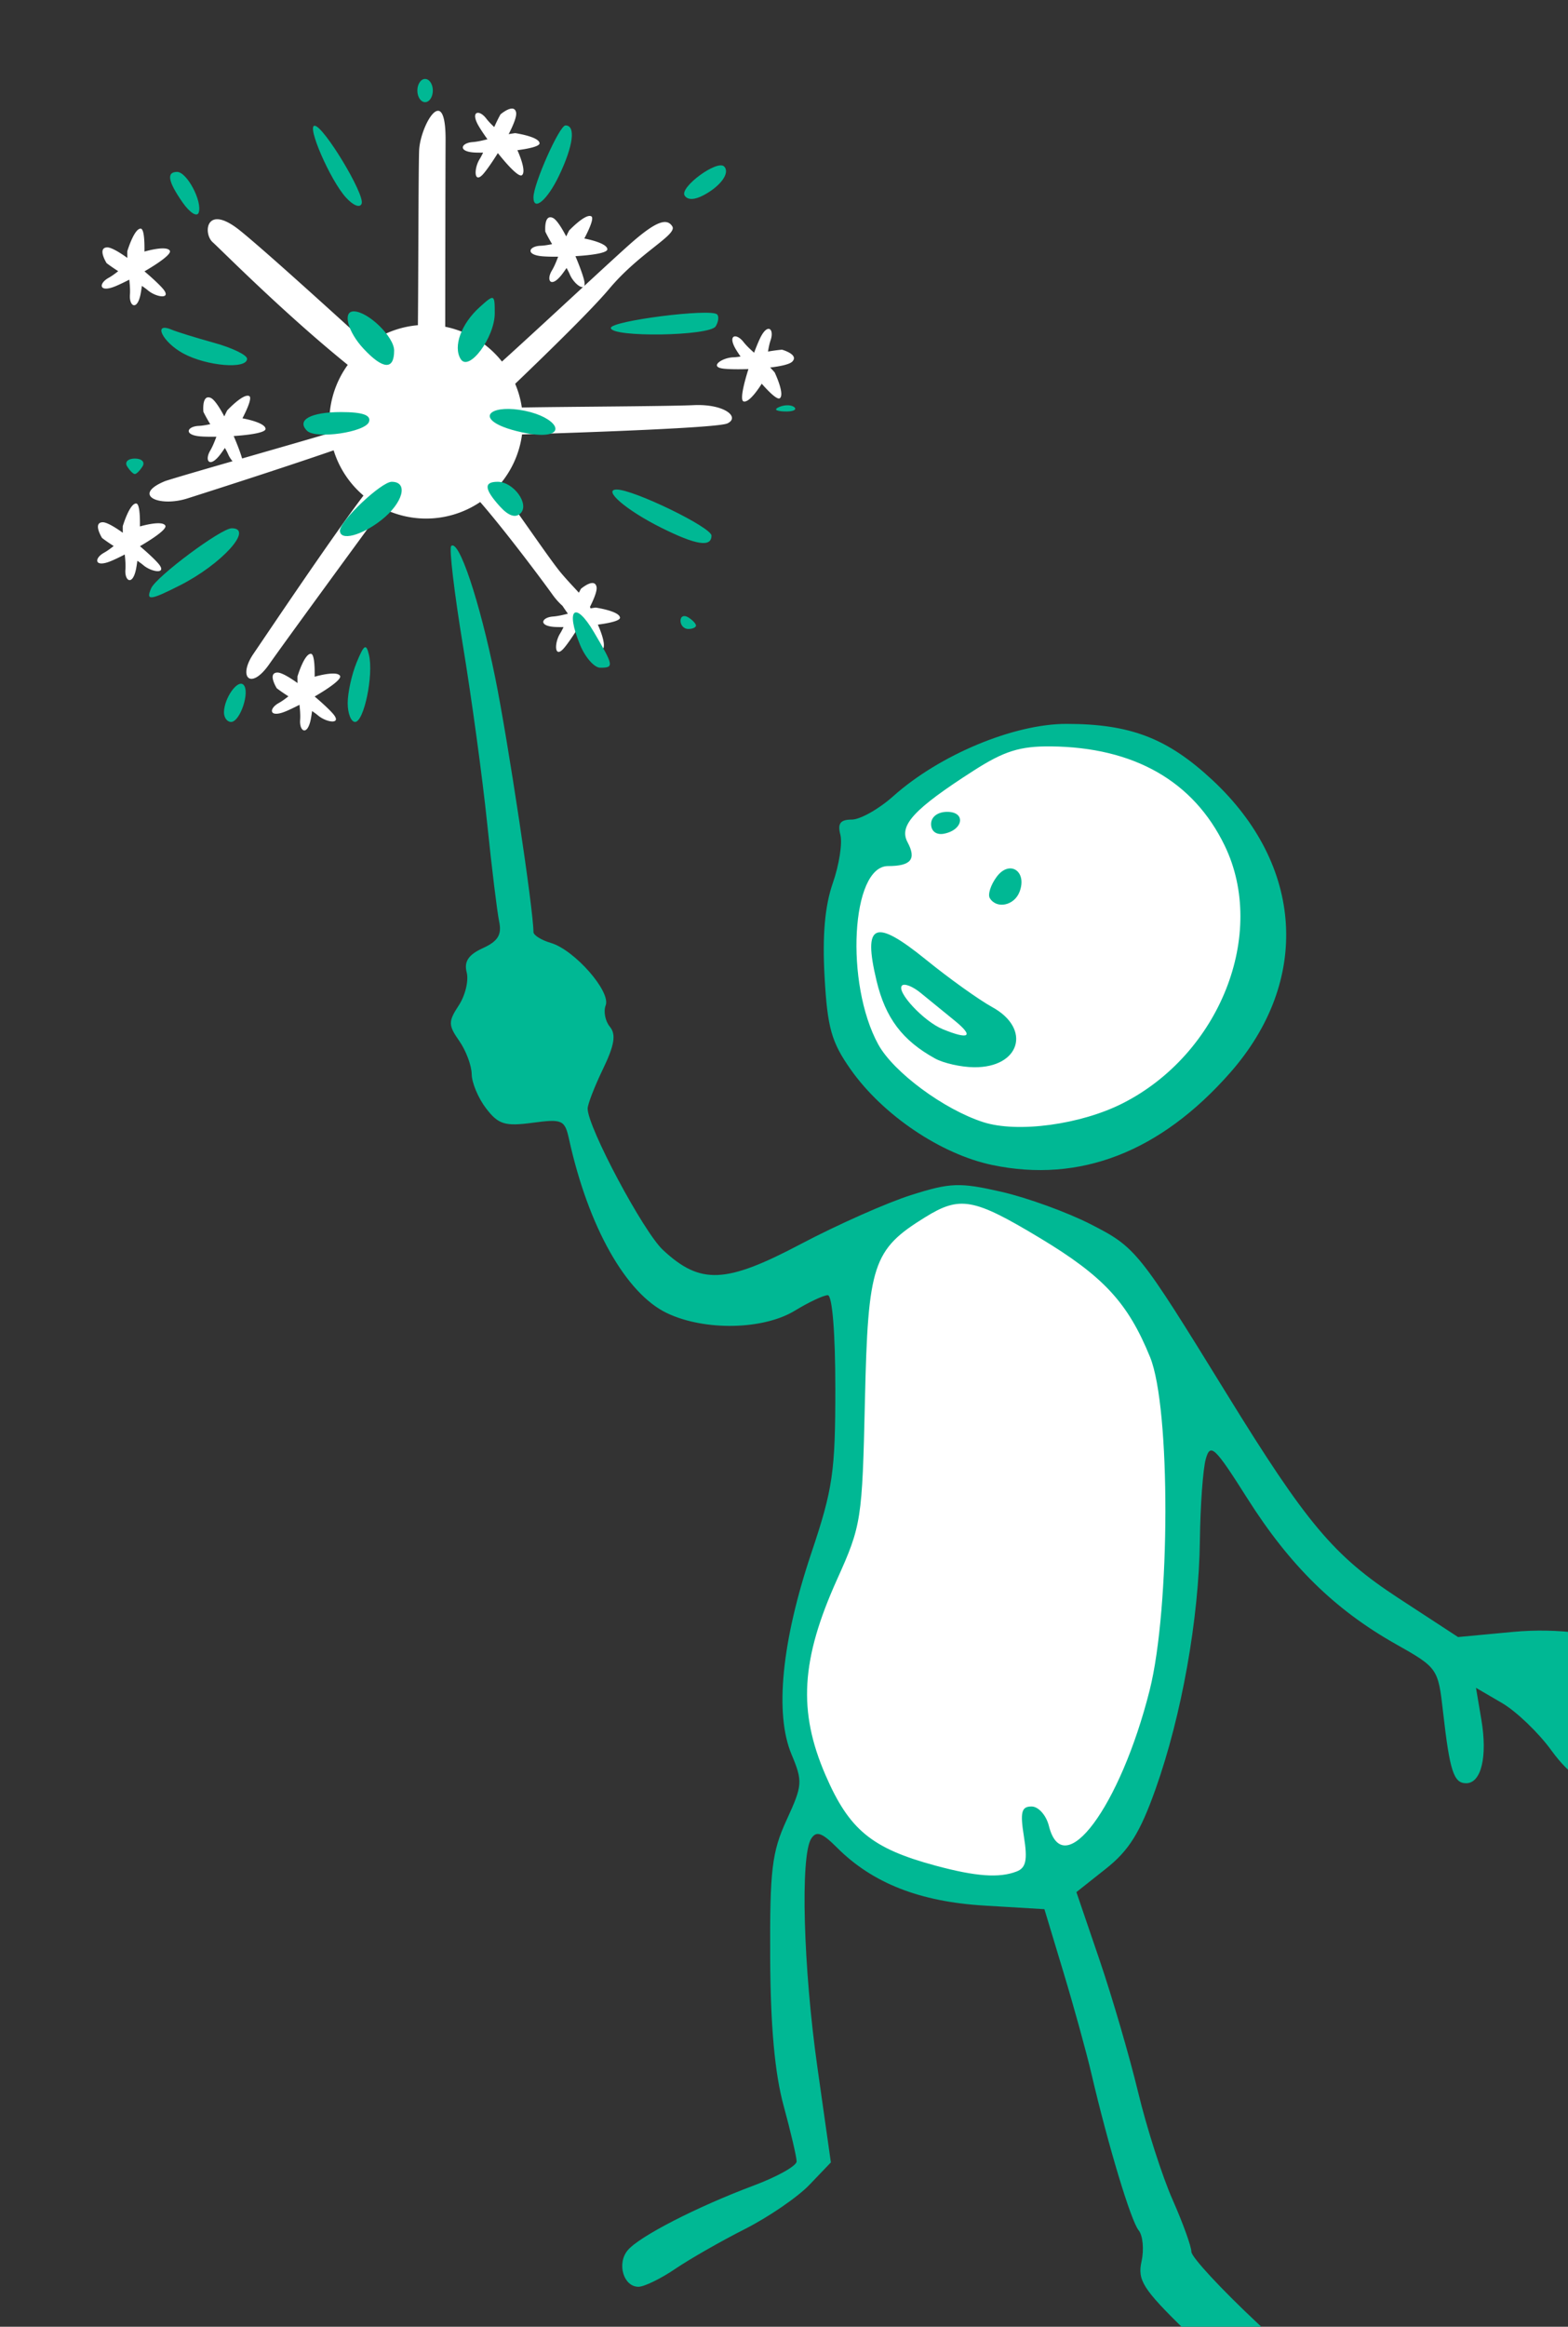 <?xml version="1.0" ?><svg height="325.374mm" viewBox="0 0 219.456 325.374" width="219.456mm" xmlns="http://www.w3.org/2000/svg">
    <rect x="0" y="0" width="219.456" height="325.374" fill="#333333" stroke="none"/>
    <path d="m 36189.158,28947.275 v 0 c -2.465,0.149 -5.851,3.047 -5.851,3.047 -1.18,2.116 -2.276,4.399 -3.311,6.703 -1.616,-1.528 -3.08,-3.019 -4.234,-4.533 -3.743,-4.908 -8.587,-3.898 -3.959,4.023 1.053,1.802 2.711,4.278 4.613,6.942 -2.828,0.721 -5.456,1.318 -7.861,1.492 -6.156,0.447 -7.964,5.055 1.199,5.516 1.2,0.06 2.698,0.07 4.361,0.05 -0.605,1.257 -1.203,2.428 -1.795,3.374 -3.209,5.125 -3.032,13.604 2.026,7.724 1.816,-2.111 4.686,-6.235 7.566,-10.861 5.485,6.884 11.2,12.916 12.736,11.652 2.525,-2.079 -1.841,-11.925 -2.41,-13.18 6.609,-0.865 11.866,-2.128 11.692,-3.716 -0.382,-3.466 -12.834,-5.28 -12.834,-5.28 -1.182,0.147 -2.34,0.335 -3.477,0.545 2.585,-5.029 4.34,-9.474 3.924,-11.467 -0.334,-1.601 -1.264,-2.104 -2.385,-2.037 z m -38.65,1.161 v 0.02 c -0.146,-0.02 -0.296,-0.01 -0.446,0 -4.017,0.5 -9.47,12.951 -9.744,21.149 -0.368,11.027 -0.379,66.452 -0.631,91.976 a 51.114,51.114 0 0 0 -26.418,10.102 c -22.467,-20.468 -55.796,-50.636 -67.607,-60.108 -18.072,-14.493 -19.53,1.64 -14.356,6.231 4.339,3.851 37.198,37.122 71.331,64.707 a 51.114,51.114 0 0 0 -9.729,29.998 51.114,51.114 0 0 0 0.352,5.972 c -13.512,3.98 -30.643,8.89 -46.428,13.428 -0.776,-2.755 -2.415,-7.138 -4.445,-11.84 8.782,-0.585 16.998,-1.843 16.834,-3.826 -0.271,-3.259 -10.851,-5.279 -12.206,-5.527 3.054,-5.925 5.01,-10.966 3.606,-11.727 -3.066,-1.662 -11.65,7.539 -11.65,7.539 -0.556,1.054 -1.049,2.116 -1.536,3.166 -2.659,-4.989 -5.316,-8.965 -7.189,-9.759 -1.508,-0.636 -2.447,-0.159 -3.031,0.8 -1.281,2.11 -0.828,6.545 -0.828,6.545 1.067,2.176 2.318,4.376 3.621,6.539 -2.177,0.457 -4.234,0.815 -6.137,0.901 -6.167,0.28 -8.096,4.836 1.051,5.547 2.081,0.16 5.06,0.205 8.332,0.16 -1.017,2.735 -2.024,5.237 -3.252,7.312 -3.139,5.314 -0.383,9.425 5.217,2.157 0.732,-0.952 1.597,-2.179 2.527,-3.557 0.688,1.214 1.307,2.371 1.746,3.396 0.561,1.308 1.386,2.561 2.287,3.625 -15.411,4.435 -29.065,8.393 -35.467,10.43 -17.999,7.322 -3.567,14.044 11.701,9.18 9.572,-3.05 48.331,-15.402 77.174,-25.356 a 51.114,51.114 0 0 0 15.754,23.86 c -17.176,22.622 -50.811,72.819 -58.099,83.49 -8.359,12.236 -1.56,19.607 8.248,5.615 8.406,-11.992 47.442,-65.276 59.99,-82.396 a 51.114,51.114 0 0 0 22.935,5.435 51.114,51.114 0 0 0 28.567,-8.728 c 12.837,14.709 32.282,40.609 38.238,48.931 1.641,2.292 3.423,4.232 5.227,5.85 0.842,1.276 1.806,2.675 2.857,4.148 -2.828,0.721 -5.458,1.319 -7.863,1.493 -6.156,0.447 -7.962,5.054 1.201,5.515 1.2,0.06 2.698,0.07 4.361,0.05 -0.605,1.257 -1.203,2.427 -1.795,3.373 -3.209,5.125 -3.034,13.605 2.024,7.725 1.816,-2.111 4.688,-6.238 7.568,-10.864 5.485,6.884 11.201,12.919 12.737,11.655 2.525,-2.079 -1.842,-11.925 -2.411,-13.18 6.609,-0.865 11.864,-2.131 11.69,-3.719 -0.382,-3.466 -12.834,-5.277 -12.834,-5.277 -0.92,0.114 -1.819,0.259 -2.711,0.414 -0.09,-0.252 -0.182,-0.506 -0.311,-0.773 2.328,-4.65 3.862,-8.692 3.471,-10.563 -0.334,-1.602 -1.264,-2.104 -2.385,-2.037 -2.465,0.149 -5.853,3.049 -5.853,3.049 -0.372,0.667 -0.732,1.354 -1.088,2.049 -2.703,-2.938 -5.985,-6.349 -9.317,-10.297 -5.844,-6.926 -20.795,-29.26 -33.171,-45.973 a 51.114,51.114 0 0 0 12.468,-27.242 c 36.657,-1.133 103.542,-3.496 108.469,-5.822 6.799,-3.209 -1.393,-10.38 -17.887,-9.627 -13.661,0.623 -66.65,0.803 -90.691,1.244 a 51.114,51.114 0 0 0 -3.522,-12.51 c 18.333,-17.558 40.685,-39.416 49.672,-50.115 16.25,-19.346 36.143,-28.528 33.301,-32.987 -2.841,-4.46 -8.451,-2.623 -20.693,7.936 -4.178,3.604 -14.204,12.827 -25.824,23.547 0.295,-0.592 0.307,-1.649 -0.106,-3.289 -0.68,-2.701 -2.398,-7.427 -4.521,-12.446 8.787,-0.518 17.012,-1.713 16.863,-3.697 -0.245,-3.261 -10.808,-5.363 -12.162,-5.621 3.1,-5.901 5.093,-10.925 3.695,-11.697 -3.053,-1.685 -11.707,7.449 -11.707,7.449 -0.561,1.051 -1.073,2.103 -1.557,3.154 -2.621,-5.01 -5.246,-9.004 -7.113,-9.812 -1.502,-0.65 -2.448,-0.18 -3.039,0.775 -1.298,2.1 -0.879,6.541 -0.879,6.541 1.05,2.184 2.285,4.392 3.572,6.565 -2.18,0.441 -4.241,0.782 -6.144,0.853 -6.168,0.232 -8.131,4.775 1.01,5.555 2.08,0.177 5.059,0.245 8.332,0.225 -1.039,2.727 -2.067,5.221 -3.311,7.287 -3.18,5.289 -0.454,9.42 5.201,2.195 0.74,-0.946 1.612,-2.164 2.553,-3.535 0.679,1.219 1.291,2.381 1.723,3.41 1.595,3.8 5.367,7.208 7.011,6.615 -13.795,12.727 -29.891,27.614 -42.855,39.348 a 51.114,51.114 0 0 0 -29.963,-18.365 c 0.03,-29.047 0.08,-75.519 0.19,-98.442 0.05,-11.066 -1.61,-15.277 -3.803,-15.513 z m -157.223,62.187 c -3.482,-0.109 -7.08,11.93 -7.08,11.93 -0.03,1.191 0,2.362 0.03,3.519 -4.599,-3.289 -8.745,-5.673 -10.775,-5.552 -1.634,0.1 -2.264,0.945 -2.361,2.064 -0.211,2.459 2.166,6.234 2.166,6.234 1.923,1.475 4.019,2.889 6.148,4.248 -1.747,1.377 -3.432,2.612 -5.098,3.534 -5.401,2.99 -5.103,7.929 3.407,4.502 1.936,-0.781 4.625,-2.065 7.537,-3.559 0.303,2.902 0.512,5.593 0.334,7.998 -0.452,6.155 3.843,8.61 5.631,-0.389 0.233,-1.178 0.462,-2.658 0.683,-4.306 1.156,0.782 2.227,1.542 3.076,2.265 4.605,3.92 13.022,4.98 7.94,-0.879 -1.825,-2.103 -5.491,-5.544 -9.649,-9.066 7.608,-4.426 14.409,-9.204 13.381,-10.908 -1.69,-2.799 -12.066,0.09 -13.39,0.471 0.104,-6.663 -0.382,-12.044 -1.977,-12.106 z m 331.703,52.885 v 0 c -1.149,-0.09 -2.808,1.279 -4.556,4.892 -0.909,1.879 -2.039,4.638 -3.19,7.702 -2.175,-1.946 -4.138,-3.796 -5.623,-5.696 -3.804,-4.861 -8.636,-3.792 -3.91,4.072 0.62,1.03 1.448,2.278 2.391,3.647 -1.38,0.199 -2.685,0.357 -3.801,0.393 -6.043,0.193 -12.986,5.066 -5.285,5.986 2.765,0.331 7.792,0.415 13.238,0.226 -2.657,8.392 -4.479,16.5 -2.574,17.071 3.134,0.937 8.872,-8.176 9.597,-9.348 4.403,5.005 8.383,8.659 9.604,7.629 2.664,-2.25 -2.773,-13.594 -2.773,-13.594 -0.781,-0.899 -1.583,-1.755 -2.391,-2.582 5.616,-0.658 10.287,-1.682 11.709,-3.137 1.143,-1.171 1.04,-2.221 0.359,-3.115 -1.498,-1.963 -5.795,-3.158 -5.795,-3.158 -2.414,0.201 -4.917,0.562 -7.406,0.988 0.367,-2.194 0.786,-4.241 1.399,-6.043 1.118,-3.287 0.486,-5.818 -0.991,-5.935 z m -334.084,92.158 c -3.485,-0.127 -7.088,11.93 -7.088,11.93 -0.03,1.191 0,2.362 0.03,3.519 -4.599,-3.289 -8.746,-5.672 -10.776,-5.551 -1.634,0.1 -2.264,0.944 -2.361,2.063 -0.211,2.459 2.164,6.232 2.164,6.232 1.923,1.475 4.021,2.889 6.15,4.248 -1.747,1.377 -3.431,2.612 -5.097,3.534 -5.401,2.99 -5.106,7.929 3.404,4.502 1.936,-0.781 4.623,-2.063 7.535,-3.557 0.303,2.902 0.512,5.591 0.334,7.996 -0.452,6.155 3.847,8.614 5.635,-0.385 0.233,-1.178 0.463,-2.662 0.684,-4.31 1.156,0.782 2.227,1.546 3.076,2.269 4.605,3.92 13.017,4.976 7.935,-0.883 -1.825,-2.103 -5.486,-5.544 -9.644,-9.066 7.608,-4.426 14.409,-9.202 13.381,-10.906 -1.69,-2.799 -12.067,0.09 -13.391,0.469 0.104,-6.657 -0.382,-12.032 -1.973,-12.104 z m 92.276,79.311 c -3.485,-0.127 -7.09,11.931 -7.09,11.931 -0.03,1.191 -10e-4,2.359 0.03,3.516 -4.599,-3.289 -8.743,-5.671 -10.773,-5.551 -1.634,0.1 -2.265,0.946 -2.362,2.065 -0.211,2.458 2.164,6.232 2.164,6.232 1.923,1.475 4.022,2.889 6.151,4.248 -1.747,1.377 -3.434,2.613 -5.1,3.535 -5.401,2.99 -5.104,7.929 3.406,4.502 1.936,-0.781 4.626,-2.065 7.538,-3.559 0.303,2.902 0.512,5.592 0.334,7.997 -0.452,6.155 3.844,8.612 5.632,-0.387 0.233,-1.178 0.463,-2.659 0.684,-4.307 1.156,0.782 2.225,1.543 3.074,2.266 4.605,3.92 13.022,4.978 7.94,-0.881 -1.825,-2.103 -5.491,-5.544 -9.649,-9.066 7.608,-4.426 14.409,-9.205 13.381,-10.909 -1.69,-2.799 -12.065,0.09 -13.389,0.471 0.104,-6.654 -0.381,-12.027 -1.97,-12.103 z m 410.158,44.148 c -45.403,-0.277 -98.427,25.121 -112.238,58.375 -62.786,151.17 76.769,175.951 138.902,148.49 52.822,-23.346 78.875,-109.049 34.281,-179.013 -12.403,-19.461 -35.475,-27.697 -60.945,-27.852 z m -69.164,241.018 c -34.88,0.285 -49.53,24.306 -54.83,66.468 3.133,16.824 2.297,83.84 -4.178,112.883 -6.475,29.042 -30.705,76.034 -16.293,121.242 14.412,45.208 69.869,73.876 127.309,54.985 57.439,-18.892 76.862,-162.505 68.507,-236.098 -8.355,-73.592 -65.793,-113.632 -109.029,-118.801 -4.053,-0.484 -7.878,-0.709 -11.486,-0.679 z" fill="#FFFFFF" paint-order="markers stroke fill" transform="translate(-63.385,42.491) matrix(0.265,0,0,0.265,-8577.057,-7052.311) translate(-3313.529,-2437.82)"/>
    <path d="m 33273.497,27715.514 c -8.993,-4.63 -27.897,-19.719 -42.004,-33.53 -22.488,-22.01 -25.346,-26.519 -23.144,-36.537 1.379,-6.283 0.683,-13.647 -1.546,-16.365 -4.084,-4.979 -16.09,-44.783 -24.924,-82.613 -2.623,-11.243 -9.284,-35.382 -14.801,-53.638 l -10.028,-33.199 -31.712,-1.896 c -34.108,-2.035 -59.069,-11.84 -77.782,-30.549 -8.013,-8.017 -10.971,-9.041 -13.693,-4.749 -5.796,9.146 -4.183,67.973 3.316,120.858 l 7.086,49.968 -11.328,11.825 c -6.235,6.505 -21.601,17.023 -34.152,23.372 -12.557,6.354 -29.083,15.797 -36.733,20.987 -7.65,5.191 -16.391,9.438 -19.424,9.438 -7.883,0 -11.503,-12.23 -5.69,-19.233 6.06,-7.306 36.559,-22.961 66.669,-34.229 12.415,-4.646 22.57,-10.344 22.57,-12.67 0,-2.325 -3.086,-15.531 -6.857,-29.346 -4.684,-17.156 -6.938,-41.955 -7.113,-78.259 -0.215,-46.342 0.887,-55.63 8.68,-72.586 8.437,-18.352 8.581,-20.3 2.551,-34.737 -8.928,-21.366 -5.149,-59.528 10.516,-106.153 11.368,-33.842 12.662,-42.725 12.662,-86.871 0,-29.242 -1.615,-49.171 -3.989,-49.171 -2.196,0 -10.013,3.673 -17.376,8.158 -16.671,10.167 -47.579,10.776 -67.479,1.334 -21.745,-10.321 -41.618,-45.568 -51.806,-91.888 -2.227,-10.108 -3.55,-10.699 -19.304,-8.587 -14.493,1.944 -17.994,0.865 -24.458,-7.539 -4.143,-5.396 -7.581,-13.539 -7.631,-18.099 -0.06,-4.558 -3.009,-12.456 -6.576,-17.549 -5.836,-8.33 -5.862,-10.219 -0.245,-18.785 3.431,-5.237 5.308,-13.085 4.169,-17.439 -1.479,-5.666 0.939,-9.286 8.512,-12.736 8.002,-3.644 10.108,-7.079 8.639,-14.067 -1.069,-5.087 -3.936,-28.562 -6.371,-52.169 -2.436,-23.608 -8.173,-65.634 -12.746,-93.389 -4.575,-27.757 -7.376,-51.411 -6.223,-52.564 3.984,-3.983 14.963,28.768 23.207,69.218 6.787,33.302 20.248,122.692 20.248,134.454 0,1.677 4.138,4.268 9.198,5.757 12.45,3.665 31.75,25.616 28.945,32.927 -1.245,3.246 -0.244,8.338 2.229,11.315 3.345,4.032 2.415,9.723 -3.63,22.234 -4.471,9.25 -8.124,18.679 -8.124,20.949 0,9.782 29.436,64.991 39.777,74.599 19.794,18.396 33.045,17.832 72.739,-3.106 19.325,-10.193 45.555,-21.832 58.286,-25.864 20.823,-6.594 25.633,-6.767 47.79,-1.711 13.552,3.091 34.758,10.795 47.122,17.118 23.852,12.192 25.23,13.906 71.539,89.047 42.45,68.878 56.743,85.884 90.963,108.223 l 31.483,20.551 29.241,-2.738 c 47.208,-4.424 94.554,13.922 78.178,30.299 -2.643,2.644 -4.255,11.203 -3.581,19.019 1.03,11.986 -0.09,14.214 -7.122,14.214 -4.589,0 -10.292,-3.635 -12.669,-8.082 -2.378,-4.445 -8.076,-10.086 -12.656,-12.54 -8.106,-4.338 -8.158,-4.122 -1.95,7.881 15.814,30.584 0.123,39.68 -20.195,11.699 -6.745,-9.293 -18.454,-20.512 -26.017,-24.929 l -13.755,-8.03 2.843,16.828 c 3.299,19.525 -0.06,33.527 -8.036,33.527 -6.586,0 -8.647,-6.344 -12.193,-37.573 -2.626,-23.117 -2.784,-23.345 -25.196,-35.991 -31.978,-18.05 -55.783,-41.407 -78.094,-76.625 -17.349,-27.389 -19.612,-29.534 -22.034,-20.904 -1.487,5.29 -2.887,24.593 -3.109,42.895 -0.507,41.37 -9.615,92.466 -23.4,131.244 -8.159,22.96 -14.042,32.399 -26.174,42.008 l -15.648,12.393 12.175,35.664 c 6.693,19.613 15.881,51.059 20.412,69.882 4.531,18.822 12.718,44.346 18.19,56.718 5.474,12.373 9.95,24.762 9.95,27.537 0,2.775 15.935,19.933 35.408,38.131 30.338,28.348 34.659,33.996 30.161,39.418 -6.516,7.848 -6.77,7.825 -26.736,-2.454 z m -131.168,-275.763 c 4.997,-1.918 5.874,-6.048 3.9,-18.395 -2.071,-12.963 -1.324,-15.921 4.029,-15.921 3.618,0 7.733,4.599 9.142,10.219 7.629,30.39 37.706,-10.041 53.22,-71.537 10.982,-43.534 11.126,-149.069 0.244,-175.784 -11.731,-28.789 -24.61,-42.691 -58.33,-62.961 -34.925,-20.992 -42.048,-22.274 -60.479,-10.883 -27.654,17.093 -30.184,24.782 -31.803,96.68 -1.42,63.115 -1.857,65.931 -14.712,94.439 -19.095,42.339 -20.705,69.538 -6.107,103.271 12.503,28.893 24.41,38.686 58.087,47.767 21.338,5.755 33.596,6.644 42.816,3.105 z m -12.767,-372.813 c -27.216,-5.669 -57.951,-26.411 -74.938,-50.577 -10.069,-14.328 -12.183,-21.863 -13.689,-48.776 -1.216,-21.808 0.154,-37.358 4.332,-49.368 3.361,-9.642 5.167,-21.138 4.014,-25.548 -1.561,-5.972 -0.04,-8.018 6.003,-8.018 4.454,0 14.328,-5.561 21.937,-12.357 24.457,-21.828 63.661,-38.171 91.513,-38.149 33.761,0.04 53.289,7.543 77.022,29.624 48.317,44.957 52.037,106 9.411,154.427 -36.878,41.892 -79.351,58.375 -125.605,48.742 z m 68.81,-32.561 c 51.292,-25.992 76.429,-89.424 53.884,-135.993 -16.464,-34.013 -47.844,-51.914 -91.792,-52.36 -16.34,-0.153 -24.693,2.459 -40.897,12.857 -31.508,20.218 -39.526,28.898 -34.819,37.691 4.811,8.993 1.855,12.607 -10.311,12.607 -19.438,0 -22.808,62.009 -5.117,94.165 8.036,14.606 34.649,34.28 55.407,40.96 18.092,5.823 51.436,1.328 73.645,-9.927 z m -99.135,-23.683 c -17.251,-9.543 -26.134,-21.338 -30.841,-40.953 -7.327,-30.544 -1.078,-33.202 26.151,-11.13 12.226,9.91 27.94,21.153 34.921,24.981 20.913,11.474 14.719,31.991 -9.588,31.748 -6.854,-0.06 -16.145,-2.157 -20.643,-4.646 z m 10.219,-20.111 c -5.619,-4.543 -13.613,-11.053 -17.762,-14.465 -4.148,-3.413 -8.581,-5.166 -9.852,-3.893 -3.19,3.188 11.511,18.94 21.482,23.025 14.19,5.807 16.715,3.885 6.132,-4.667 z m 18.771,-64.452 c -1.186,-1.917 0.423,-6.976 3.571,-11.24 6.806,-9.221 16.298,-3.02 12.103,7.911 -2.767,7.215 -12.054,9.188 -15.674,3.329 z m -31.034,-39.137 c 0,-3.792 3.494,-6.432 8.516,-6.432 9.965,0 8.554,9.554 -1.7,11.542 -4.034,0.783 -6.816,-1.302 -6.816,-5.11 z m -373.462,-58.984 c 0.1,-7.499 7.246,-17.559 10.308,-14.494 3.575,3.574 -1.787,19.606 -6.558,19.606 -2.098,0 -3.784,-2.3 -3.75,-5.112 z m 65.344,-4.84 c 0,-5.476 2.128,-15.134 4.731,-21.463 3.912,-9.516 5.041,-10.2 6.512,-3.945 2.496,10.609 -2.641,35.36 -7.339,35.36 -2.145,0 -3.904,-4.479 -3.904,-9.952 z m 122.725,-30.722 c -7.818,-18.874 -2.67,-23.656 7.291,-6.771 10.556,17.889 10.725,18.831 3.339,18.831 -3.101,0 -7.883,-5.428 -10.63,-12.06 z m 53.056,-12.712 c 0,-2.381 1.84,-3.19 4.089,-1.801 2.248,1.388 4.088,3.339 4.088,4.329 0,0.991 -1.84,1.803 -4.088,1.803 -2.249,0 -4.089,-1.948 -4.089,-4.331 z m -279.585,-17.131 c 2.702,-6.196 36.936,-31.681 42.562,-31.681 11.911,0 -5.415,19.04 -27.468,30.182 -15.734,7.95 -18.003,8.174 -15.094,1.499 z m 269.375,-31.984 c -18.408,-9.179 -31.186,-20.138 -23.484,-20.138 8.971,0 50.047,19.948 50.047,24.304 0,6.312 -8.106,5.041 -26.563,-4.166 z m -169.657,1.548 c 0,-5.159 21.864,-25.772 27.335,-25.772 8.996,0 5.997,11.173 -5.404,20.143 -10.574,8.318 -21.931,11.234 -21.931,5.629 z m 84.523,-12.712 c -8.328,-9.2 -8.687,-13.06 -1.22,-13.06 8.379,0 16.935,11.768 12.085,16.619 -2.624,2.627 -6.383,1.394 -10.865,-3.559 z m -196.943,-21.238 c -1.388,-2.246 0.451,-4.085 4.087,-4.085 3.639,0 5.479,1.839 4.091,4.085 -1.392,2.248 -3.233,4.088 -4.091,4.088 -0.858,0 -2.698,-1.84 -4.087,-4.088 z m 95.011,-18.77 c -5.672,-5.671 1.96,-9.844 17.992,-9.844 11.328,0 15.927,1.587 14.772,5.108 -1.818,5.531 -28.165,9.337 -32.764,4.736 z m 103.585,-2.054 c -14.12,-5.645 -5.41,-11.962 11.629,-8.437 16.283,3.373 22.245,13.042 7.799,12.65 -5.246,-0.152 -13.991,-2.038 -19.428,-4.213 z m 146.071,-10.583 c 2.948,-1.18 6.474,-1.036 7.833,0.322 1.358,1.359 -1.055,2.323 -5.365,2.146 -4.763,-0.184 -5.732,-1.165 -2.468,-2.468 z m -315.028,-28.161 c -10.97,-5.951 -16.284,-16.82 -6.132,-12.543 2.809,1.183 12.925,4.314 22.483,6.957 9.556,2.643 17.374,6.428 17.374,8.409 0,5.678 -21.348,3.892 -33.725,-2.823 z m 95.205,-2.52 c -8.338,-8.95 -11.149,-19.67 -5.158,-19.67 7.527,0 21.35,13.385 21.35,20.673 0,10.424 -5.885,10.059 -16.192,-1.003 z m 51.327,5.485 c -4.076,-6.595 0.275,-18.552 9.936,-27.293 7.834,-7.091 8.07,-7 8.07,3.096 0,12.834 -13.674,31.209 -18.006,24.197 z m 79.324,-16.416 c 0,-3.728 52.805,-10.441 56.114,-7.134 1.068,1.067 0.725,3.9 -0.757,6.298 -3.195,5.169 -55.357,5.957 -55.357,0.836 z m -226.112,-66.116 c -7.798,-11.136 -8.724,-16.208 -2.954,-16.208 5.148,0 13.379,15.48 11.396,21.432 -0.849,2.546 -4.647,0.184 -8.442,-5.224 z m 86.151,-2.757 c -8.295,-9.166 -20.857,-38.039 -16.456,-37.827 4.793,0.245 26.468,36.101 24.812,41.066 -0.832,2.492 -4.43,1.097 -8.356,-3.239 z m 99.084,-0.04 c 0,-7.146 13.722,-37.95 16.908,-37.95 5.521,0 4.171,10.648 -3.358,26.435 -6.177,12.954 -13.55,19.221 -13.55,11.515 z m 79.831,-0.969 c -2.701,-4.372 17.194,-18.986 20.86,-15.322 3.285,3.282 -1.683,10.275 -10.736,15.123 -4.872,2.607 -8.591,2.681 -10.124,0.215 z m -141.151,-55.377 c 0,-3.372 1.839,-6.131 4.087,-6.131 2.252,0 4.092,2.759 4.092,6.131 0,3.374 -1.84,6.131 -4.092,6.131 -2.248,0 -4.087,-2.757 -4.087,-6.131 z" fill="#00B894" transform="translate(-63.385,42.491) matrix(0.265,0,0,0.265,-8577.057,-7052.311)"/>
</svg>